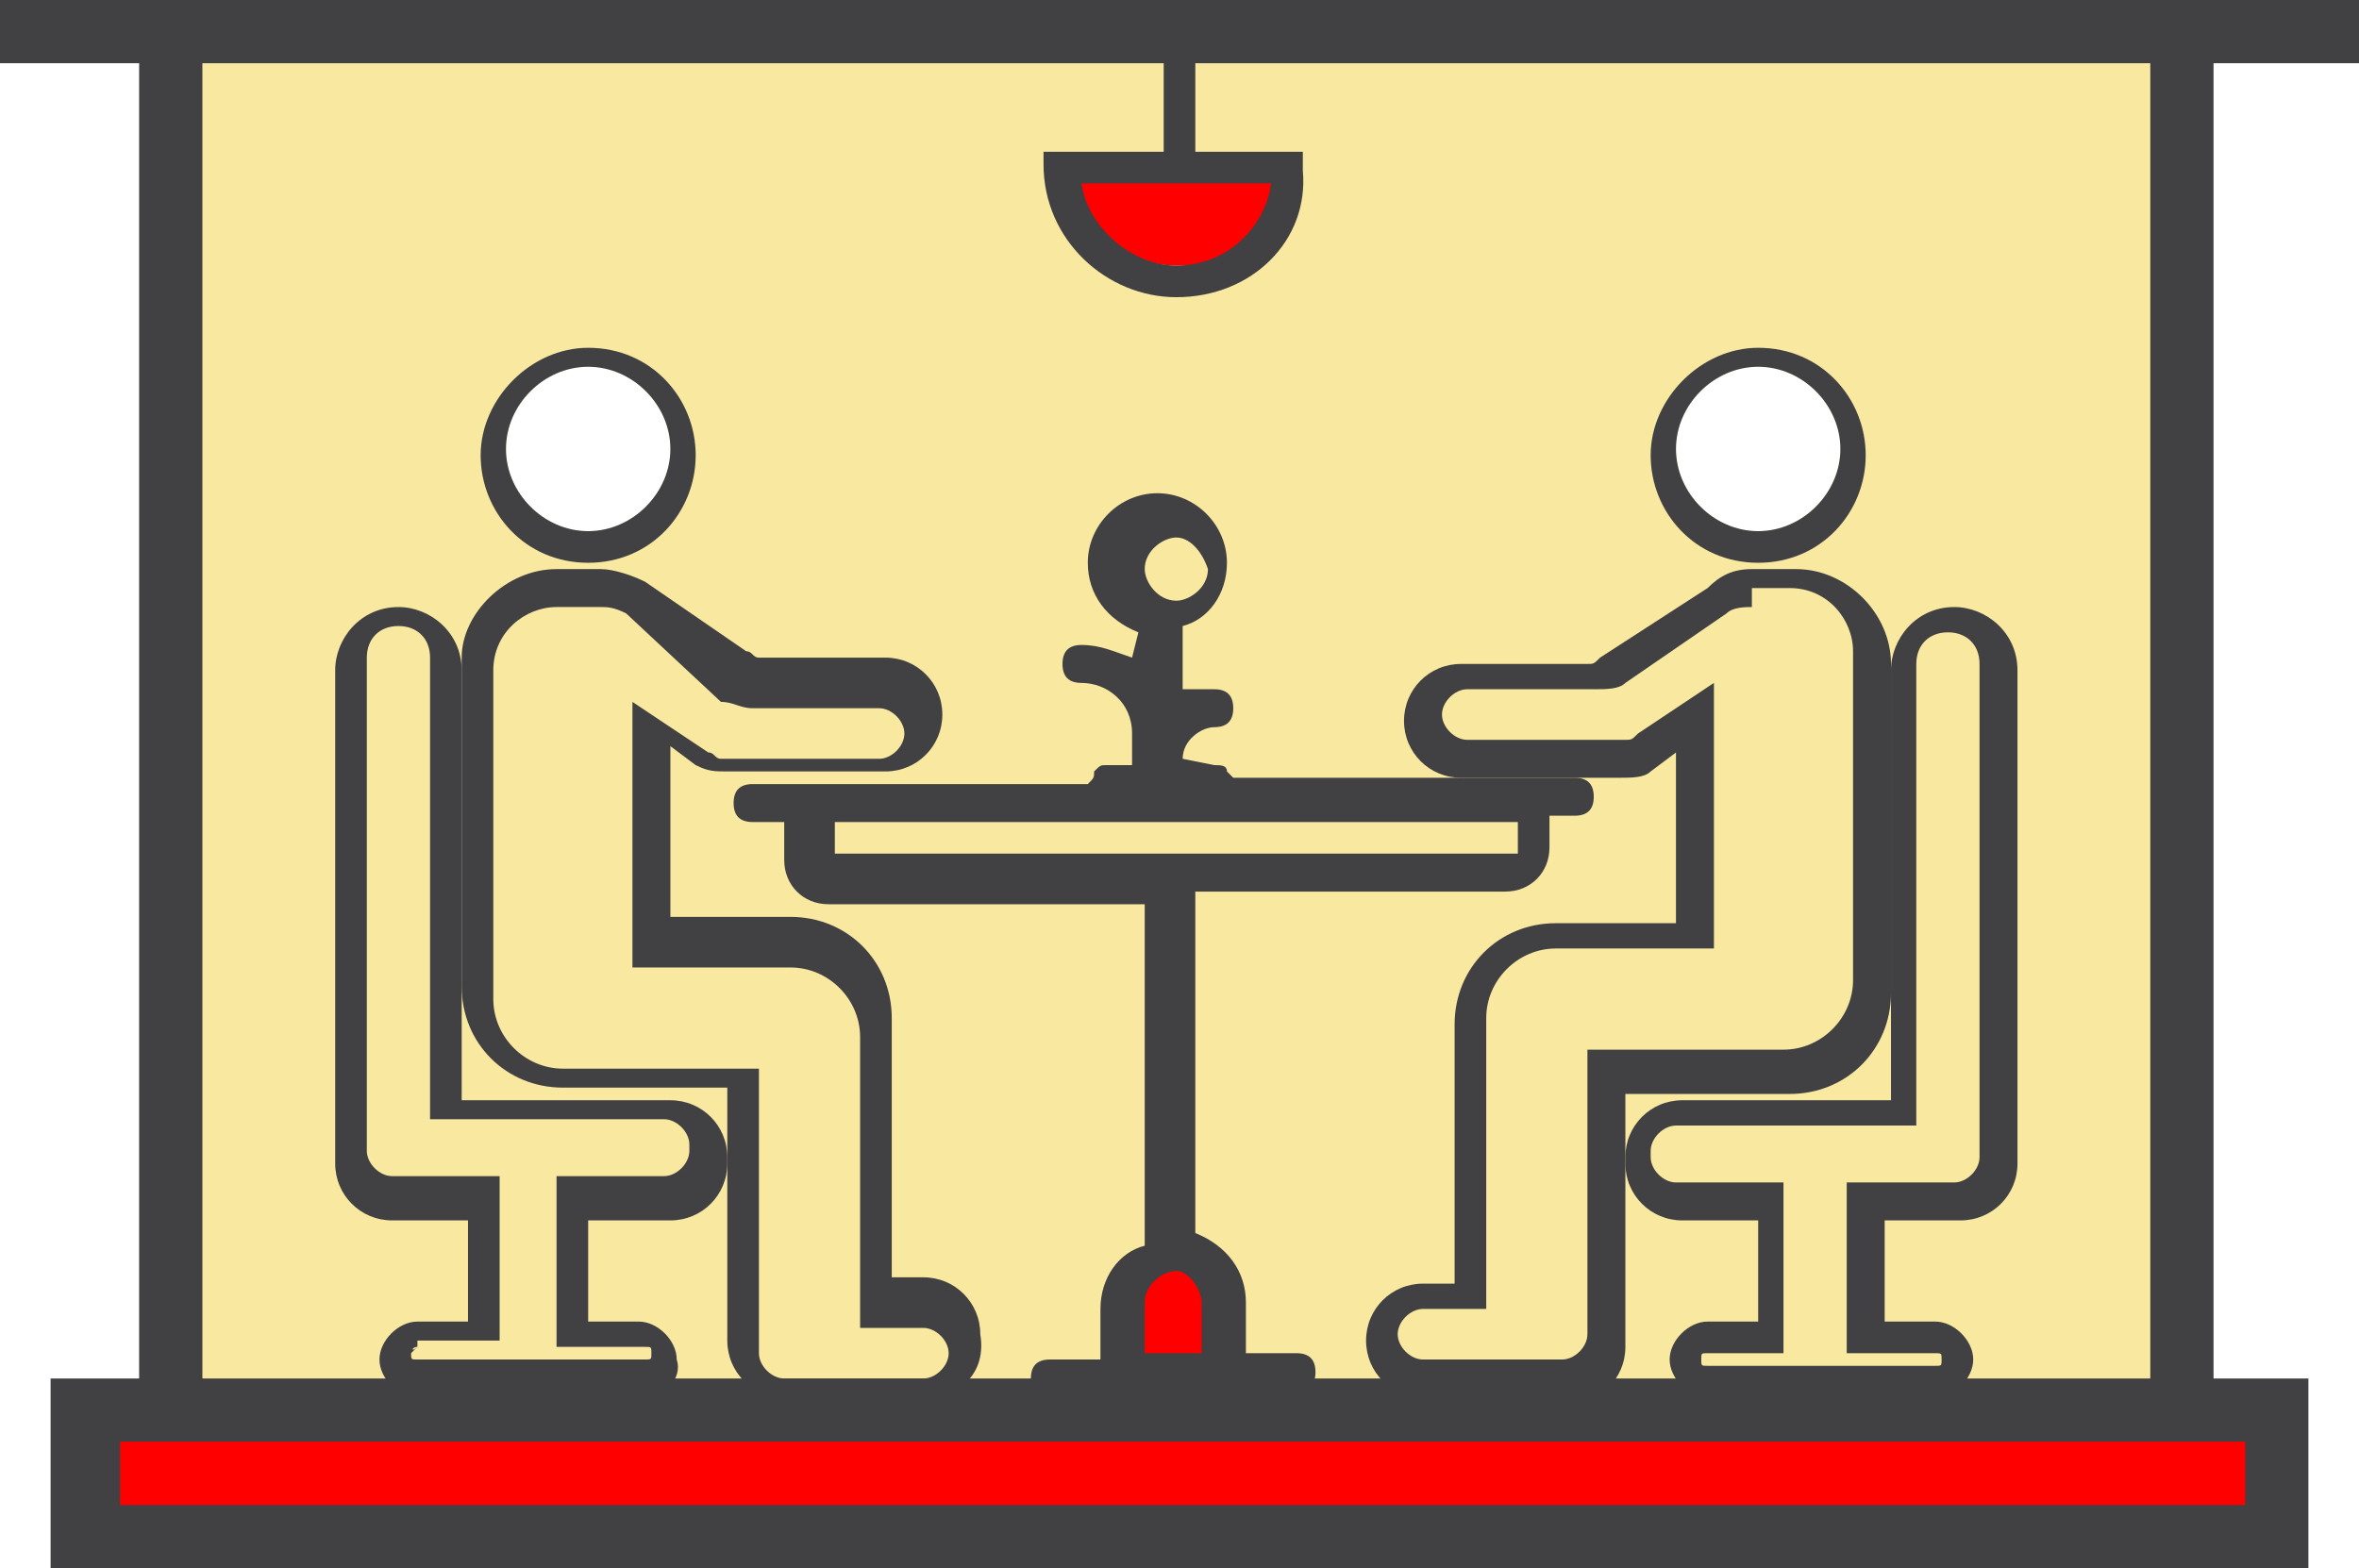 <?xml version="1.0" encoding="utf-8"?>
<!-- Generator: Adobe Illustrator 21.1.0, SVG Export Plug-In . SVG Version: 6.00 Build 0)  -->
<svg version="1.1" id="Layer_1" xmlns="http://www.w3.org/2000/svg" xmlns:xlink="http://www.w3.org/1999/xlink" x="0px" y="0px"
	 viewBox="0 0 37.3 24.8" style="enable-background:new 0 0 37.3 24.8;" xml:space="preserve">
<style type="text/css">
	.st0{fill:#F9E8A0;}
	.st1{fill:none;}
	.st2{fill:#414042;}
	.st3{fill:#FF0000;}
	.st4{fill:#CE593F;}
	.st5{fill:#EF8829;}
	.st6{clip-path:url(#SVGID_2_);}
	.st7{fill:#3F2D20;}
	.st8{fill:#F8E79F;}
	.st9{clip-path:url(#SVGID_4_);}
	.st10{clip-path:url(#SVGID_6_);}
	.st11{fill:#F7B239;}
	.st12{fill:#E09B2D;}
	.st13{fill:#9AD14B;}
	.st14{fill:#F95428;}
	.st15{fill:#E54728;}
	.st16{fill:#B27214;}
	.st17{fill:#F4DE3B;}
	.st18{fill:#90BC42;}
	.st19{fill:#FFFFFF;}
	.st20{clip-path:url(#SVGID_8_);fill:#FFFFFF;}
	.st21{clip-path:url(#SVGID_8_);fill:#333333;}
	.st22{fill:#CC722E;}
	.st23{fill:#B25719;}
	.st24{fill:#FFA91F;}
	.st25{fill:#8C5549;}
	.st26{opacity:0.15;}
	.st27{fill:#202020;}
	.st28{fill:#A4A4A5;}
	.st29{fill:#DCE0E2;}
	.st30{fill:#354251;}
	.st31{fill:#9DB6CA;}
	.st32{fill:#9ACFDF;}
	.st33{clip-path:url(#SVGID_10_);}
	.st34{clip-path:url(#SVGID_12_);}
	.st35{clip-path:url(#SVGID_14_);}
	.st36{fill:#FF7424;}
	.st37{fill:#FF4C1C;}
	.st38{fill:#DDA558;}
	.st39{fill:#D4F8F5;}
	.st40{opacity:0.1;fill:#54858D;enable-background:new    ;}
	.st41{fill:#FFD755;}
	.st42{fill:#FFF6C4;}
	.st43{fill:#6DA8D6;}
	.st44{fill:#FFDA44;}
	.st45{fill:#3FC378;}
	.st46{fill:#C9EEAE;}
	.st47{fill:#E21220;}
	.st48{fill:#FF505D;}
	.st49{fill:#FF7C80;}
	.st50{fill:#93298D;}
	.st51{fill:#FFF5CC;}
	.st52{fill:#0DD9DD;}
	.st53{fill:#02A6AA;}
	.st54{fill:#FDD44B;}
	.st55{fill:#84BD93;}
	.st56{clip-path:url(#SVGID_16_);fill:#EF8829;}
	.st57{clip-path:url(#SVGID_16_);fill:#3F2D20;}
	.st58{fill:none;stroke:#414042;stroke-width:0.75;stroke-miterlimit:10;}
	.st59{fill:#F6F6F6;}
	.st60{fill:#FF1D25;}
	.st61{fill:#FBB03B;}
	.st62{fill:#C7B299;}
	.st63{fill:#D2C1AD;}
	.st64{fill:#998675;}
	.st65{fill:#FF4A51;}
	.st66{fill:#B20209;}
	.st67{fill:#F0C891;}
	.st68{fill:none;stroke:#464646;stroke-width:16;stroke-linecap:round;stroke-linejoin:round;stroke-miterlimit:10;}
	.st69{clip-path:url(#SVGID_18_);}
	.st70{clip-path:url(#SVGID_20_);}
	.st71{clip-path:url(#SVGID_22_);}
	.st72{clip-path:url(#SVGID_24_);}
	.st73{clip-path:url(#SVGID_26_);}
	.st74{clip-path:url(#SVGID_28_);}
</style>
<g>
	<g>
		<path class="st0" d="M2.7,0.4v21.7h31.7V0.4H2.7z M9.3,8.4C8.6,8.4,8,7.8,8,7.1c0-0.7,0.6-1.3,1.3-1.3c0.7,0,1.3,0.6,1.3,1.3
			C10.6,7.8,10,8.4,9.3,8.4z M27.8,8.4c-0.7,0-1.3-0.6-1.3-1.3c0-0.7,0.6-1.3,1.3-1.3c0.7,0,1.3,0.6,1.3,1.3
			C29.1,7.8,28.5,8.4,27.8,8.4z"/>
		<circle class="st1" cx="27.8" cy="7.1" r="1.3"/>
	</g>
	<g>
		<path class="st0" d="M27.7,9.6c-0.1,0-0.3,0-0.4,0.1l-1.6,1.1c-0.1,0.1-0.3,0.1-0.5,0.1h-2c-0.2,0-0.4,0.2-0.4,0.4
			c0,0.2,0.2,0.4,0.4,0.4h2.5c0.1,0,0.1,0,0.2-0.1l1.2-0.8v4.2h-2.5c-0.6,0-1.1,0.5-1.1,1.1v4.6h-1c-0.2,0-0.4,0.2-0.4,0.4v0
			c0,0.2,0.2,0.4,0.4,0.4h2.2c0.2,0,0.4-0.2,0.4-0.4l0-4.5h3.1c0.6,0,1.1-0.5,1.1-1.1v-5.2c0-0.5-0.4-1-1-1H27.7z"/>
		<path class="st0" d="M29.2,21.3l0-2.6h1.7c0.2,0,0.4-0.2,0.4-0.4v-7.8c0-0.3-0.2-0.5-0.5-0.5c-0.3,0-0.5,0.2-0.5,0.5v7.3h-3.8
			c-0.2,0-0.4,0.2-0.4,0.4v0.1c0,0.2,0.2,0.4,0.4,0.4h1.7v2.7H27c-0.1,0-0.1,0-0.1,0.1c0,0.1,0,0.1,0.1,0.1h3.6c0.1,0,0.1,0,0.1-0.1
			v0c0-0.1,0-0.1-0.1-0.1H29.2z"/>
		<path class="st2" d="M27,22.1c-0.3,0-0.6-0.3-0.6-0.6c0-0.3,0.3-0.6,0.6-0.6h0.8v-1.6h-1.2c-0.5,0-0.9-0.4-0.9-0.9v-0.1
			c0-0.5,0.4-0.9,0.9-0.9h3.3v-6.8c0-0.5,0.4-1,1-1c0.5,0,1,0.4,1,1v7.8c0,0.5-0.4,0.9-0.9,0.9h-1.2l0,1.6h0.8
			c0.3,0,0.6,0.3,0.6,0.6v0c0,0.3-0.3,0.6-0.6,0.6H27 M29.2,21.3l0-2.6h1.7c0.2,0,0.4-0.2,0.4-0.4v-7.8c0-0.3-0.2-0.5-0.5-0.5
			c-0.3,0-0.5,0.2-0.5,0.5v7.3h-3.8c-0.2,0-0.4,0.2-0.4,0.4v0.1c0,0.2,0.2,0.4,0.4,0.4h1.7v2.7H27c-0.1,0-0.1,0-0.1,0.1
			c0,0.1,0,0.1,0.1,0.1h3.6c0.1,0,0.1,0,0.1-0.1v0c0-0.1,0-0.1-0.1-0.1H29.2z"/>
		<path class="st2" d="M22.5,22.1c-0.5,0-0.9-0.4-0.9-0.9v0c0-0.5,0.4-0.9,0.9-0.9H23v-4.1c0-0.9,0.7-1.6,1.6-1.6h1.9v-2.7l-0.4,0.3
			c-0.1,0.1-0.3,0.1-0.5,0.1h-2.5c-0.5,0-0.9-0.4-0.9-0.9s0.4-0.9,0.9-0.9h2c0.1,0,0.1,0,0.2-0.1L27,9.3C27.2,9.1,27.4,9,27.7,9h0.7
			c0.8,0,1.5,0.7,1.5,1.5v5.2c0,0.9-0.7,1.6-1.6,1.6h-2.6l0,4c0,0.5-0.4,0.9-0.9,0.9H22.5 M27.7,9.6c-0.1,0-0.3,0-0.4,0.1l-1.6,1.1
			c-0.1,0.1-0.3,0.1-0.5,0.1h-2c-0.2,0-0.4,0.2-0.4,0.4c0,0.2,0.2,0.4,0.4,0.4h2.5c0.1,0,0.1,0,0.2-0.1l1.2-0.8v4.2h-2.5
			c-0.6,0-1.1,0.5-1.1,1.1v4.6h-1c-0.2,0-0.4,0.2-0.4,0.4v0c0,0.2,0.2,0.4,0.4,0.4h2.2c0.2,0,0.4-0.2,0.4-0.4l0-4.5h3.1
			c0.6,0,1.1-0.5,1.1-1.1v-5.2c0-0.5-0.4-1-1-1H27.7z"/>
		<path class="st2" d="M27.8,8.9c-1,0-1.7-0.8-1.7-1.7s0.8-1.7,1.7-1.7c1,0,1.7,0.8,1.7,1.7S28.8,8.9,27.8,8.9 M27.8,5.8
			c-0.7,0-1.3,0.6-1.3,1.3s0.6,1.3,1.3,1.3c0.7,0,1.3-0.6,1.3-1.3S28.5,5.8,27.8,5.8"/>
	</g>
	<path class="st3" d="M18.7,4.2h-0.1c-0.9,0-1.6-0.7-1.6-1.6v0h3.3v0C20.3,3.5,19.6,4.2,18.7,4.2z"/>
	<polygon class="st3" points="35.9,22.1 1.2,22.1 1.2,24.3 2.7,24.3 35,24.3 35.9,24.3 	"/>
	<rect x="2.2" y="0.5" class="st2" width="1" height="21.8"/>
	<rect x="34" y="0.7" class="st2" width="1" height="21.6"/>
	<path class="st2" d="M36.5,24.8H0.8v-3h35.7V24.8z M1.9,23.8h33.6v-1H1.9V23.8z"/>
	<g>
		<path class="st2" d="M18.6,4.7c-1.1,0-2.1-0.9-2.1-2.1V2.4h4.1v0.3C20.7,3.8,19.8,4.7,18.6,4.7z M17.1,2.9
			c0.1,0.7,0.8,1.3,1.5,1.3c0.8,0,1.4-0.6,1.5-1.3H17.1z"/>
		<rect x="18.4" y="0.7" class="st2" width="0.5" height="1.9"/>
	</g>
	<path class="st2" d="M37.3,0H0c0,0,0,0.7,0,1h37.3C37.3,0.7,37.3,0,37.3,0z"/>
	<path class="st0" d="M8.8,9.6c-0.5,0-1,0.4-1,1v5.2c0,0.6,0.5,1.1,1.1,1.1H12l0,4.5c0,0.2,0.2,0.4,0.4,0.4h2.2
		c0.2,0,0.4-0.2,0.4-0.4v0c0-0.2-0.2-0.4-0.4-0.4h-1v-4.6c0-0.6-0.5-1.1-1.1-1.1h-2.5v-4.2l1.2,0.8c0.1,0,0.1,0.1,0.2,0.1h2.5
		c0.2,0,0.4-0.2,0.4-0.4c0-0.2-0.2-0.4-0.4-0.4h-2c-0.2,0-0.3-0.1-0.5-0.1L9.9,9.7C9.7,9.6,9.6,9.6,9.5,9.6H8.8z"/>
	<path class="st0" d="M6.6,21.3C6.5,21.3,6.5,21.4,6.6,21.3l-0.1,0.1c0,0.1,0,0.1,0.1,0.1h3.6c0.1,0,0.1,0,0.1-0.1
		c0-0.1,0-0.1-0.1-0.1H8.8v-2.7h1.7c0.2,0,0.4-0.2,0.4-0.4v-0.1c0-0.2-0.2-0.4-0.4-0.4H6.8v-7.3c0-0.3-0.2-0.5-0.5-0.5
		c-0.3,0-0.5,0.2-0.5,0.5v7.8c0,0.2,0.2,0.4,0.4,0.4h1.7l0,2.6H6.6z"/>
	<path class="st2" d="M10.2,22.1H6.6c-0.3,0-0.6-0.3-0.6-0.6v0c0-0.3,0.3-0.6,0.6-0.6h0.8l0-1.6H6.2c-0.5,0-0.9-0.4-0.9-0.9v-7.8
		c0-0.5,0.4-1,1-1c0.5,0,1,0.4,1,1v6.8h3.3c0.5,0,0.9,0.4,0.9,0.9v0.1c0,0.5-0.4,0.9-0.9,0.9H9.3v1.6h0.8c0.3,0,0.6,0.3,0.6,0.6
		C10.8,21.8,10.5,22.1,10.2,22.1 M6.6,21.3C6.5,21.3,6.5,21.4,6.6,21.3l-0.1,0.1c0,0.1,0,0.1,0.1,0.1h3.6c0.1,0,0.1,0,0.1-0.1
		c0-0.1,0-0.1-0.1-0.1H8.8v-2.7h1.7c0.2,0,0.4-0.2,0.4-0.4v-0.1c0-0.2-0.2-0.4-0.4-0.4H6.8v-7.3c0-0.3-0.2-0.5-0.5-0.5
		c-0.3,0-0.5,0.2-0.5,0.5v7.8c0,0.2,0.2,0.4,0.4,0.4h1.7l0,2.6H6.6z"/>
	<path class="st2" d="M14.6,22.1h-2.2c-0.5,0-0.9-0.4-0.9-0.9l0-4H8.9c-0.9,0-1.6-0.7-1.6-1.6v-5.2C7.3,9.7,8,9,8.8,9h0.7
		c0.2,0,0.5,0.1,0.7,0.2l1.6,1.1c0.1,0,0.1,0.1,0.2,0.1h2c0.5,0,0.9,0.4,0.9,0.9s-0.4,0.9-0.9,0.9h-2.5c-0.2,0-0.3,0-0.5-0.1
		l-0.4-0.3v2.7h1.9c0.9,0,1.6,0.7,1.6,1.6v4.1h0.5c0.5,0,0.9,0.4,0.9,0.9v0C15.6,21.7,15.2,22.1,14.6,22.1 M8.8,9.6
		c-0.5,0-1,0.4-1,1v5.2c0,0.6,0.5,1.1,1.1,1.1H12l0,4.5c0,0.2,0.2,0.4,0.4,0.4h2.2c0.2,0,0.4-0.2,0.4-0.4v0c0-0.2-0.2-0.4-0.4-0.4
		h-1v-4.6c0-0.6-0.5-1.1-1.1-1.1h-2.5v-4.2l1.2,0.8c0.1,0,0.1,0.1,0.2,0.1h2.5c0.2,0,0.4-0.2,0.4-0.4c0-0.2-0.2-0.4-0.4-0.4h-2
		c-0.2,0-0.3-0.1-0.5-0.1L9.9,9.7C9.7,9.6,9.6,9.6,9.5,9.6H8.8z"/>
	<path class="st2" d="M9.3,8.9c-1,0-1.7-0.8-1.7-1.7s0.8-1.7,1.7-1.7c1,0,1.7,0.8,1.7,1.7S10.3,8.9,9.3,8.9 M9.3,5.8
		C8.6,5.8,8,6.4,8,7.1s0.6,1.3,1.3,1.3c0.7,0,1.3-0.6,1.3-1.3S10,5.8,9.3,5.8"/>
	<g>
		<rect x="13" y="12.4" class="st0" width="11.1" height="1.3"/>
		<rect x="17.9" y="19.8" class="st3" width="1.3" height="1.9"/>
		<g>
			<path class="st2" d="M16.6,22.1c-0.2,0-0.3-0.1-0.3-0.3c0-0.2,0.1-0.3,0.3-0.3h0.8l0-0.8c0-0.5,0.3-0.9,0.7-1l0-5.4l-5,0
				c-0.4,0-0.7-0.3-0.7-0.7V13l-0.5,0c-0.2,0-0.3-0.1-0.3-0.3c0-0.2,0.1-0.3,0.3-0.3h5.3c0.1-0.1,0.1-0.1,0.1-0.2
				c0.1-0.1,0.1-0.1,0.2-0.1h0.4l0-0.5c0-0.5-0.4-0.8-0.8-0.8c-0.2,0-0.3-0.1-0.3-0.3c0-0.2,0.1-0.3,0.3-0.3c0.3,0,0.5,0.1,0.8,0.2
				l0.1-0.4c-0.5-0.2-0.8-0.6-0.8-1.1c0-0.6,0.5-1.1,1.1-1.1c0.6,0,1.1,0.5,1.1,1.1c0,0.5-0.3,0.9-0.7,1l0,1c0.2,0,0.3,0,0.5,0
				c0.2,0,0.3,0.1,0.3,0.3c0,0.2-0.1,0.3-0.3,0.3c-0.2,0-0.5,0.2-0.5,0.5l0.5,0.1c0.1,0,0.2,0,0.2,0.1c0,0,0.1,0.1,0.1,0.1l3.9,0
				l0.1,0v0l1.4,0c0.2,0,0.3,0.1,0.3,0.3c0,0.2-0.1,0.3-0.3,0.3h-0.4l0,0.5c0,0.4-0.3,0.7-0.7,0.7l-4.9,0l0,5.4
				c0.5,0.2,0.8,0.6,0.8,1.1v0.8l0.8,0c0.2,0,0.3,0.1,0.3,0.3c0,0.2-0.1,0.3-0.3,0.3H16.6z M18.6,20.1c-0.2,0-0.5,0.2-0.5,0.5v0.8
				l0.9,0l0-0.8C19,20.4,18.8,20.1,18.6,20.1z M13.2,13v0.5l0.1,0h10.7l0-0.1V13H13.2L13.2,13z M18.6,8.5c-0.2,0-0.5,0.2-0.5,0.5
				c0,0.2,0.2,0.5,0.5,0.5c0.2,0,0.5-0.2,0.5-0.5C19,8.7,18.8,8.5,18.6,8.5z"/>
		</g>
	</g>
</g>
</svg>

